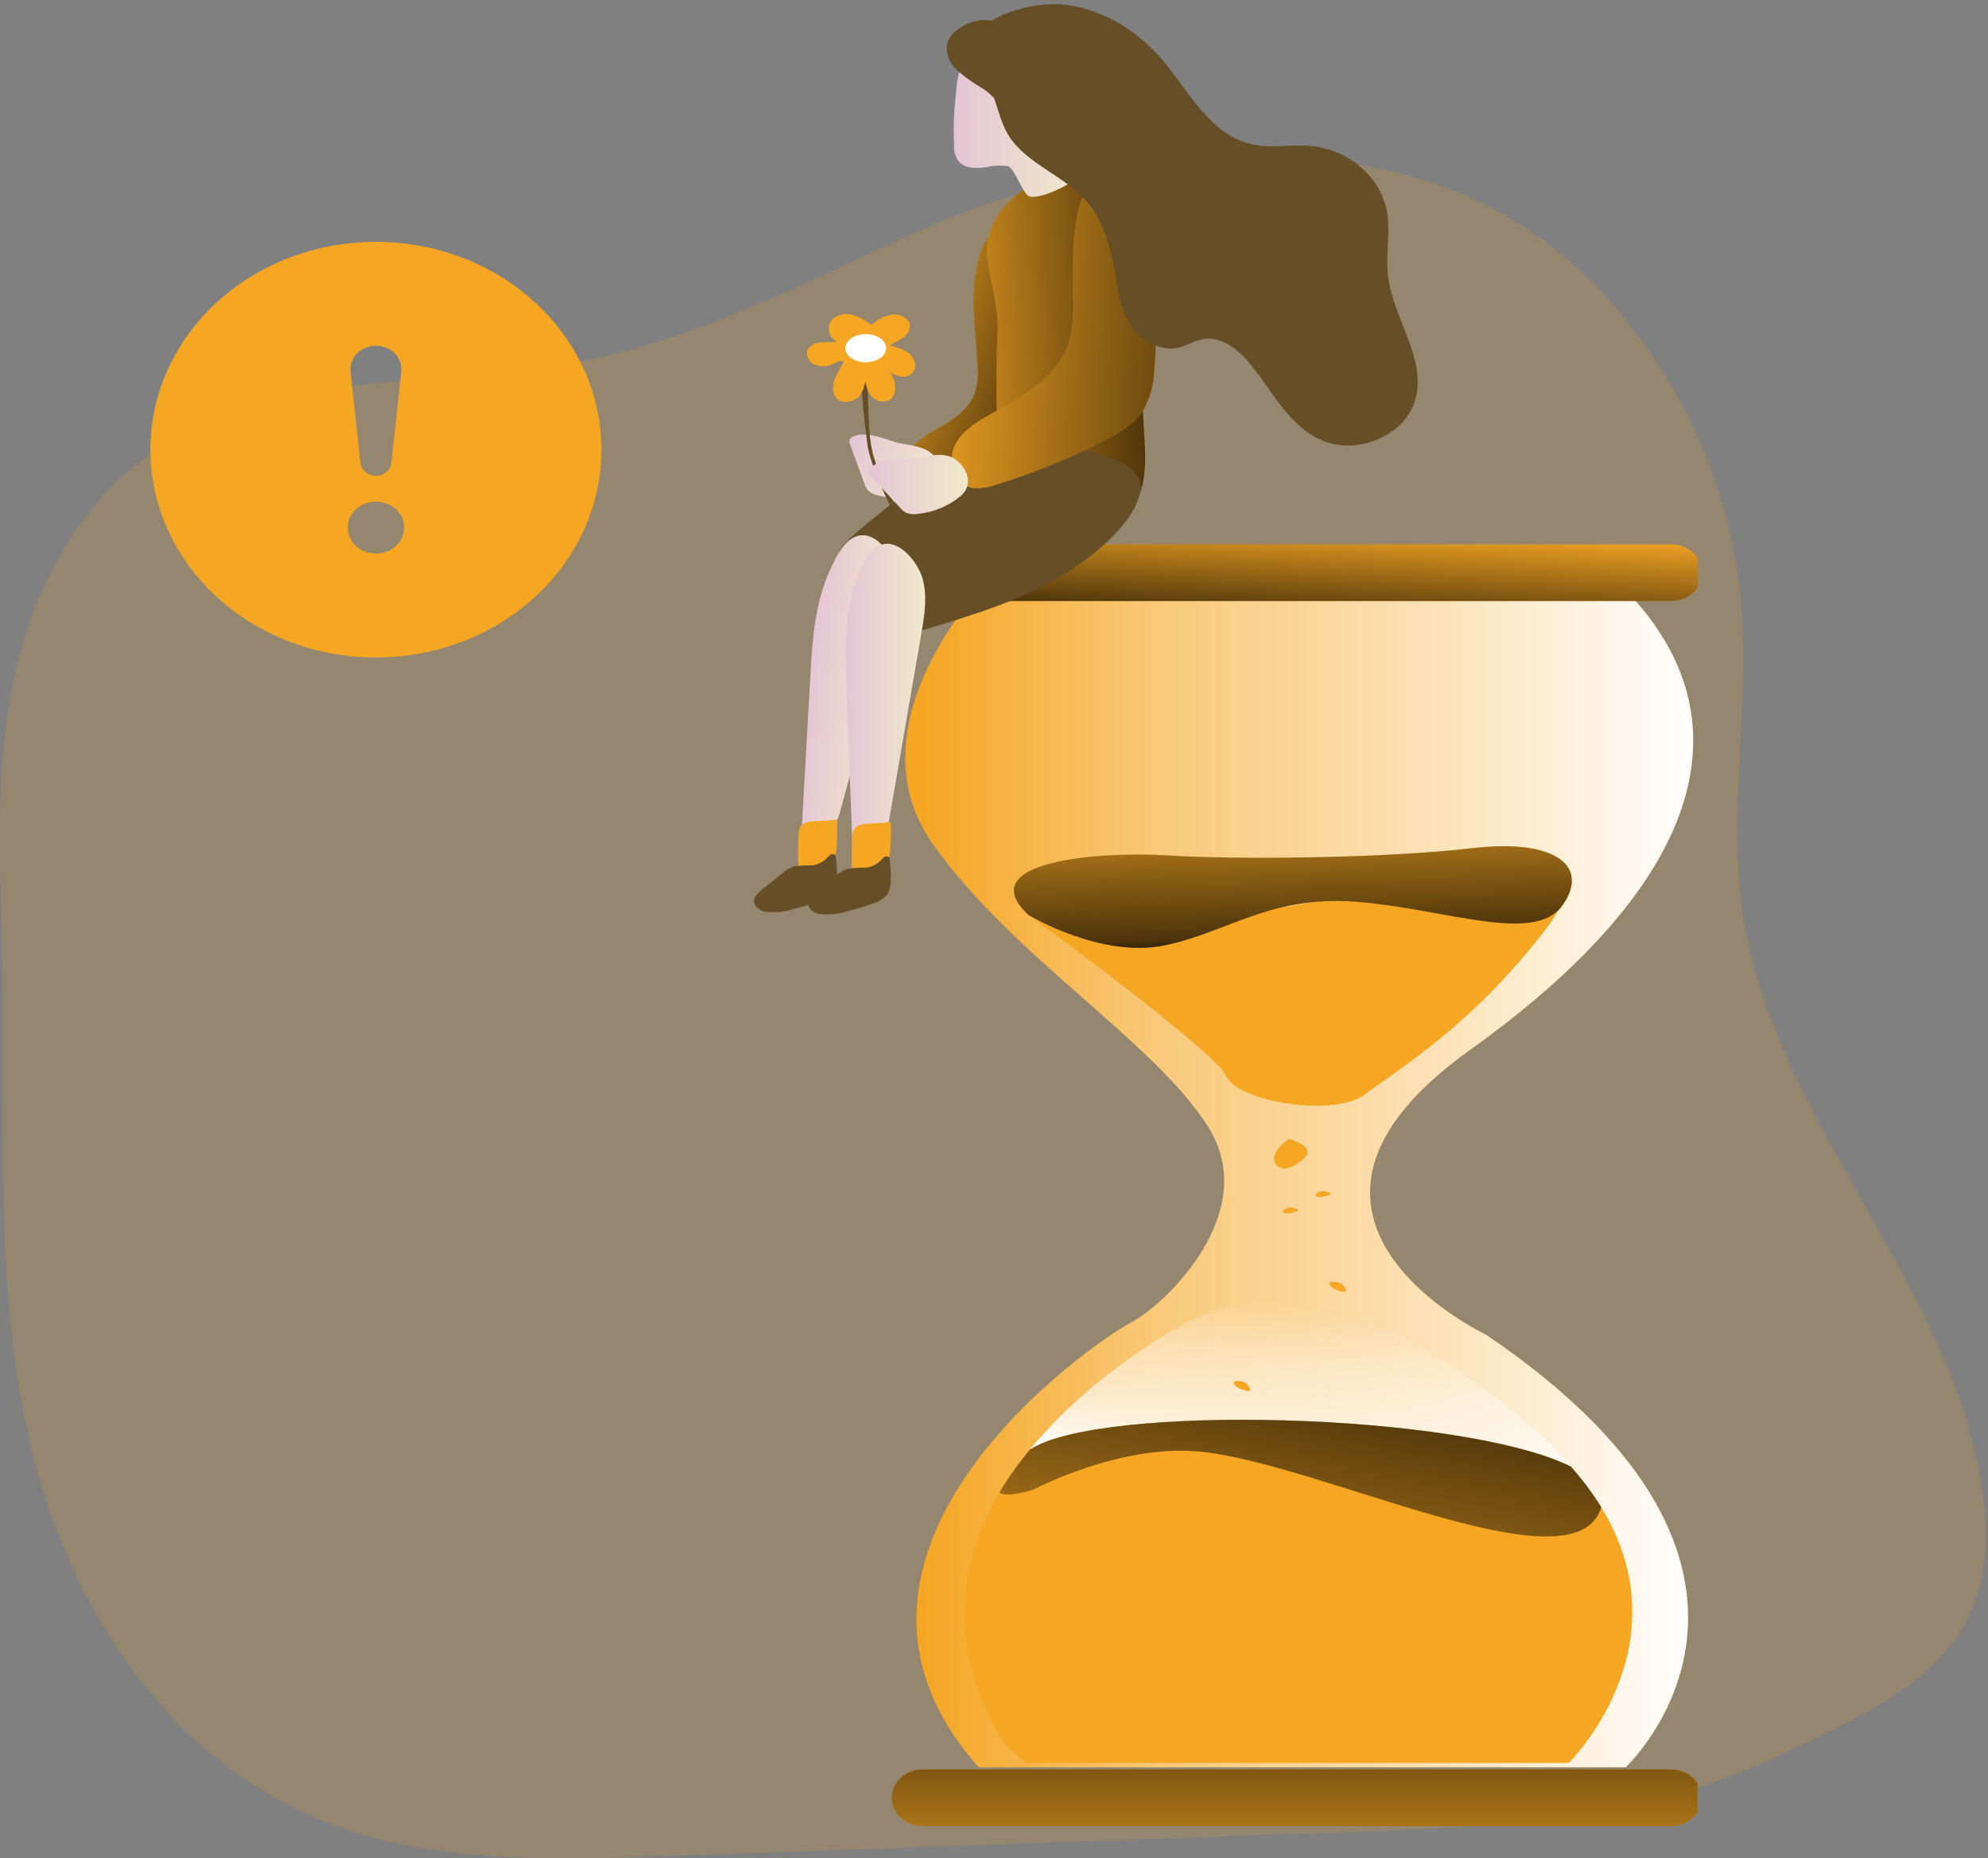 <svg width="107" height="100" viewBox="0 0 107 100" fill="none" xmlns="http://www.w3.org/2000/svg">
<rect x="0" y="0" width="107" height="100" fill="#808080" stroke="none"/>
<path opacity="0.18" d="M100.419 92.158C98.862 93.028 97.112 93.82 95.287 94.675C88.322 97.958 80.202 98.313 72.536 98.582L35.827 99.879C29.643 100.095 23.228 100.275 17.535 98.04C14.252 96.713 11.346 94.702 9.044 92.163C5.36 88.191 2.91 83.068 1.674 77.922C-0.345 69.502 0.296 60.765 0.143 52.144C0.054 47.122 -0.307 42.057 0.625 37.108C1.557 32.158 3.964 27.225 8.348 24.262C14.244 20.28 21.964 20.672 28.857 19.833C36.125 18.95 42.355 15.667 48.832 12.701C55.618 9.598 63.346 7.936 70.927 8.601C78.59 9.279 84.145 12.506 88.439 18.431C91.401 22.519 93.201 27.232 93.675 32.134C94.228 37.898 92.925 43.753 93.849 49.48C95.666 60.703 105.697 69.819 106.811 81.121C107.395 87.021 104.565 89.85 100.419 92.158Z" fill="#F5A623"/>
<g clip-path="url(#clip0_13951_12714)">
<path d="M52.406 15.629C52.348 16.984 52.549 18.327 52.614 19.691C52.664 20.195 52.61 20.704 52.455 21.189C52.091 22.125 51.104 22.709 50.181 23.225C49.597 23.551 48.931 24.019 49.012 24.648C49.069 24.886 49.206 25.1 49.406 25.259C49.605 25.417 49.854 25.512 50.117 25.53C50.643 25.551 51.167 25.457 51.646 25.254C52.626 24.96 53.524 24.471 54.277 23.821C55.748 22.409 55.797 20.224 55.686 18.267C55.592 16.624 55.44 14.82 54.537 13.357C53.082 11.019 52.458 14.457 52.406 15.629Z" fill="#F5A623"/>
<path d="M52.406 15.629C52.348 16.984 52.549 18.327 52.614 19.691C52.664 20.195 52.61 20.704 52.455 21.189C52.091 22.125 51.104 22.709 50.181 23.225C49.597 23.551 48.931 24.019 49.012 24.648C49.069 24.886 49.206 25.1 49.406 25.259C49.605 25.417 49.854 25.512 50.117 25.53C50.643 25.551 51.167 25.457 51.646 25.254C52.626 24.96 53.524 24.471 54.277 23.821C55.748 22.409 55.797 20.224 55.686 18.267C55.592 16.624 55.44 14.82 54.537 13.357C53.082 11.019 52.458 14.457 52.406 15.629Z" fill="url(#paint0_linear_13951_12714)"/>
<path d="M48.067 23.753C47.394 23.537 46.68 23.243 46.008 23.453C45.943 23.466 45.884 23.494 45.833 23.533C45.783 23.572 45.744 23.622 45.719 23.678C45.704 23.76 45.717 23.845 45.754 23.921L46.534 26.052C46.569 26.158 46.62 26.259 46.686 26.351C46.841 26.514 47.05 26.625 47.281 26.666C48.127 26.882 49.026 26.843 49.846 26.555C50.697 26.256 50.772 25.29 50.321 24.613C49.869 23.936 48.846 24.002 48.067 23.753Z" fill="url(#paint1_linear_13951_12714)"/>
<path d="M46.482 19.9C46.703 19.951 46.618 20.071 46.641 20.278C46.794 21.591 46.664 23.069 46.966 24.355C47.268 25.64 48.197 26.779 48.369 28.092C47.684 26.797 47.07 25.569 46.722 24.148C46.661 23.797 46.148 19.9 46.482 19.9Z" fill="#664E26"/>
<path d="M52.351 32.205C52.351 32.205 45.901 39.315 50.201 45.409C54.501 51.502 62.13 56.034 65.033 60.644C67.937 65.254 62.669 70.254 60.84 71.189C59.012 72.124 42.355 83.458 52.672 95.097H87.498C87.498 95.097 98.783 84.552 79.973 71.816C79.973 71.816 66.537 65.488 79.112 56.502C91.687 47.516 93.944 38.961 87.981 32.283L52.351 32.205Z" fill="#F5A623"/>
<path d="M52.351 32.205C52.351 32.205 45.901 39.315 50.201 45.409C54.501 51.502 62.13 56.034 65.033 60.644C67.937 65.254 62.669 70.254 60.84 71.189C59.012 72.124 42.355 83.458 52.672 95.097H87.498C87.498 95.097 98.783 84.552 79.973 71.816C79.973 71.816 66.537 65.488 79.112 56.502C91.687 47.516 93.944 38.961 87.981 32.283L52.351 32.205Z" fill="url(#paint2_linear_13951_12714)"/>
<path d="M89.957 29.295H49.646C48.735 29.295 47.996 29.977 47.996 30.818V30.821C47.996 31.662 48.735 32.343 49.646 32.343H89.957C90.868 32.343 91.606 31.662 91.606 30.821V30.818C91.606 29.977 90.868 29.295 89.957 29.295Z" fill="#F5A623"/>
<path d="M89.957 95.217H49.646C48.735 95.217 47.996 95.898 47.996 96.74V96.743C47.996 97.583 48.735 98.265 49.646 98.265H89.957C90.868 98.265 91.606 97.583 91.606 96.743V96.74C91.606 95.898 90.868 95.217 89.957 95.217Z" fill="#F5A623"/>
<path d="M89.957 29.295H49.646C48.735 29.295 47.996 29.977 47.996 30.818V30.821C47.996 31.662 48.735 32.343 49.646 32.343H89.957C90.868 32.343 91.606 31.662 91.606 30.821V30.818C91.606 29.977 90.868 29.295 89.957 29.295Z" fill="url(#paint3_linear_13951_12714)"/>
<path d="M89.957 95.217H49.646C48.735 95.217 47.996 95.898 47.996 96.74V96.743C47.996 97.583 48.735 98.265 49.646 98.265H89.957C90.868 98.265 91.606 97.583 91.606 96.743V96.74C91.606 95.898 90.868 95.217 89.957 95.217Z" fill="url(#paint4_linear_13951_12714)"/>
<path d="M84.559 78.908C78.657 76 59.132 75.517 55.427 78.008C58.886 73.782 63.637 71.294 63.637 71.294C68.314 68.597 73.633 70.941 73.633 70.941C73.633 70.941 80.398 74.136 84.559 78.908Z" fill="url(#paint5_linear_13951_12714)"/>
<path d="M84.435 94.864H55.252L54.125 93.928C50.792 88.665 51.611 84.016 53.8 80.317C54.28 79.517 54.822 78.751 55.424 78.024C59.129 75.518 78.654 76.001 84.555 78.923C85.159 79.611 85.703 80.343 86.179 81.111C86.495 81.619 86.77 82.147 87.004 82.691C89.914 89.474 84.435 94.864 84.435 94.864Z" fill="#F5A623"/>
<path d="M86.189 81.096C84.796 85.778 70.902 78.635 64.429 78.098C60.156 77.748 55.641 80.148 55.641 80.148C55.641 80.148 54.183 80.637 53.793 80.31C54.273 79.51 54.816 78.744 55.417 78.017C59.123 75.511 78.648 75.994 84.549 78.916C85.158 79.601 85.707 80.33 86.189 81.096Z" fill="url(#paint6_linear_13951_12714)"/>
<path d="M55.357 49.236C55.357 49.236 65.354 56.502 66 57.908C66.646 59.313 71.846 60.135 73.47 58.885C75.093 57.635 79.218 55.252 83.304 49.86C87.389 44.467 73.954 47.986 69.439 48.769C64.925 49.551 57.186 44.47 55.357 49.236Z" fill="#F5A623"/>
<path d="M55.357 49.237C55.357 49.237 59.229 51.581 62.668 50.876C66.107 50.172 68.364 48.143 73.093 48.532C77.822 48.922 82.55 50.798 84.057 48.769C85.564 46.74 83.95 45.094 79.218 45.643C74.486 46.191 66.643 46.266 62.882 46.032C59.121 45.799 52.243 46.347 55.357 49.237Z" fill="#F5A623"/>
<path d="M55.357 49.237C55.357 49.237 59.229 51.581 62.668 50.876C66.107 50.172 68.364 48.143 73.093 48.532C77.822 48.922 82.55 50.798 84.057 48.769C85.564 46.74 83.95 45.094 79.218 45.643C74.486 46.191 66.643 46.266 62.882 46.032C59.121 45.799 52.243 46.347 55.357 49.237Z" fill="url(#paint7_linear_13951_12714)"/>
<path d="M69.336 61.322C69.061 61.489 68.838 61.718 68.687 61.987C68.632 62.07 68.597 62.163 68.584 62.259C68.57 62.355 68.579 62.452 68.609 62.545C68.654 62.647 68.733 62.733 68.833 62.793C68.933 62.853 69.051 62.884 69.171 62.881C69.374 62.863 69.568 62.791 69.729 62.674C70.054 62.479 70.411 62.23 70.362 61.928C70.314 61.625 69.807 61.409 69.372 61.289" fill="#F5A623"/>
<path d="M71.148 64.094C71.039 64.12 70.936 64.165 70.846 64.229C70.801 64.265 70.775 64.304 70.811 64.343C70.884 64.394 70.975 64.418 71.067 64.412C71.154 64.407 71.24 64.393 71.324 64.37C71.473 64.328 71.649 64.277 71.613 64.217C71.577 64.157 71.359 64.112 71.161 64.088" fill="#F5A623"/>
<path d="M69.4 64.973C69.291 64.999 69.188 65.044 69.098 65.108C69.053 65.144 69.03 65.186 69.063 65.222C69.136 65.272 69.228 65.297 69.319 65.29C69.406 65.287 69.493 65.273 69.576 65.249C69.725 65.21 69.901 65.159 69.868 65.096C69.836 65.033 69.612 64.991 69.413 64.967" fill="#F5A623"/>
<path d="M72.178 69.064C72.038 69.008 71.887 68.979 71.734 68.977C71.649 68.977 71.574 68.995 71.555 69.052C71.557 69.099 71.571 69.144 71.596 69.186C71.621 69.227 71.656 69.262 71.698 69.288C71.783 69.347 71.877 69.394 71.977 69.426C72.162 69.492 72.37 69.558 72.432 69.489C72.493 69.42 72.341 69.222 72.195 69.064" fill="#F5A623"/>
<path d="M67.021 74.394C66.882 74.338 66.732 74.309 66.58 74.307C66.492 74.307 66.417 74.328 66.401 74.382C66.385 74.436 66.433 74.537 66.541 74.618C66.626 74.678 66.721 74.725 66.823 74.756C67.005 74.822 67.216 74.888 67.275 74.819C67.333 74.75 67.184 74.552 67.041 74.394" fill="#F5A623"/>
<path d="M53.12 13.759C53.071 12.962 53.298 12.172 53.77 11.502C54.241 10.839 54.871 10.284 55.611 9.881C56.015 9.612 56.506 9.476 57.004 9.497C57.417 9.545 58.846 8.112 59.18 8.34C60.122 8.984 59.934 11.367 60.733 12.162C60.942 13.227 61.073 14.305 61.123 15.387L61.6 23.558C61.678 24.91 61.717 26.381 60.84 27.454C58.632 26.714 56.483 25.831 54.41 24.811C54.17 24.732 53.969 24.579 53.839 24.377C53.709 24.176 53.659 23.939 53.698 23.708C53.611 21.675 53.611 19.637 53.698 17.605C53.737 16.514 53.218 14.85 53.12 13.759Z" fill="#F5A623"/>
<path d="M53.12 13.759C53.071 12.962 53.298 12.172 53.77 11.502C54.241 10.839 54.871 10.284 55.611 9.881C56.015 9.612 56.506 9.476 57.004 9.497C57.417 9.545 58.846 8.112 59.18 8.34C60.122 8.984 59.934 11.367 60.733 12.162C60.942 13.227 61.073 14.305 61.123 15.387L61.6 23.558C61.678 24.91 61.717 26.381 60.84 27.454C58.632 26.714 56.483 25.831 54.41 24.811C54.17 24.732 53.969 24.579 53.839 24.377C53.709 24.176 53.659 23.939 53.698 23.708C53.611 21.675 53.611 19.637 53.698 17.605C53.737 16.514 53.218 14.85 53.12 13.759Z" fill="url(#paint8_linear_13951_12714)"/>
<path d="M51.347 7.623V7.857C51.339 8.151 51.426 8.44 51.598 8.687C51.922 9.059 52.513 9.074 53.017 9.005C53.409 8.913 53.816 8.888 54.218 8.93C54.618 9.011 55.06 10.522 55.443 10.582C56.141 10.693 57.622 9.901 58.103 9.503C58.151 9.464 57.593 8.304 57.612 8.241C57.629 8.18 57.629 8.116 57.612 8.055L56.833 4.71C56.761 4.234 56.573 3.779 56.284 3.379C56.054 3.12 55.761 2.915 55.43 2.779C54.329 2.315 52.715 2.48 51.909 3.403C51.484 3.891 51.49 4.74 51.422 5.339C51.335 6.098 51.31 6.861 51.347 7.623Z" fill="url(#paint9_linear_13951_12714)"/>
<path d="M57.089 31.018C54.939 32.298 52.483 33.053 50.057 33.794C49.46 33.976 48.758 34.15 48.229 33.857C47.93 33.663 47.693 33.397 47.544 33.089C46.589 31.417 44.202 30.919 45.374 29.369C45.871 28.71 48.687 26.549 49.382 26.072C50.759 25.128 52.201 24.157 53.893 23.896C54.688 23.79 55.495 23.79 56.29 23.896C57.826 24.067 61.7 24.613 61.376 26.432C61.051 28.251 58.644 30.083 57.089 31.018Z" fill="#664E26"/>
<path d="M57.738 15.115C57.738 16.314 57.874 17.513 57.446 18.64C56.871 20.138 55.37 21.166 53.873 21.976C52.948 22.479 51.944 22.986 51.447 23.861C50.95 24.736 51.301 26.091 52.357 26.259C52.767 26.298 53.181 26.242 53.562 26.097C55.605 25.474 57.579 24.671 59.456 23.699C60.226 23.298 61.005 22.845 61.479 22.159C61.891 21.464 62.113 20.687 62.129 19.896C62.283 18.197 62.228 16.488 61.967 14.8C61.664 13.471 61.1 12.204 60.304 11.062C57.738 7.855 57.738 13.346 57.738 15.115Z" fill="#F5A623"/>
<path d="M57.738 15.115C57.738 16.314 57.874 17.513 57.446 18.64C56.871 20.138 55.37 21.166 53.873 21.976C52.948 22.479 51.944 22.986 51.447 23.861C50.95 24.736 51.301 26.091 52.357 26.259C52.767 26.298 53.181 26.242 53.562 26.097C55.605 25.474 57.579 24.671 59.456 23.699C60.226 23.298 61.005 22.845 61.479 22.159C61.891 21.464 62.113 20.687 62.129 19.896C62.283 18.197 62.228 16.488 61.967 14.8C61.664 13.471 61.1 12.204 60.304 11.062C57.738 7.855 57.738 13.346 57.738 15.115Z" fill="url(#paint10_linear_13951_12714)"/>
<path d="M43.62 36.297L43.065 46.108C44.364 46.033 44.955 44.642 45.267 43.494C46.15 40.237 47.035 36.98 47.92 33.722C48.18 32.757 48.446 31.753 48.245 30.776C48.102 30.083 47.426 28.881 46.527 28.806C45.569 28.729 45.065 29.865 44.734 30.548C43.867 32.343 43.727 34.367 43.62 36.297Z" fill="url(#paint11_linear_13951_12714)"/>
<path d="M45.553 36.959L45.93 46.776C47.2 46.596 47.671 45.163 47.879 43.994C48.45 40.679 49.023 37.363 49.597 34.046C49.766 33.062 49.922 32.043 49.642 31.084C49.434 30.407 48.648 29.265 47.745 29.262C46.771 29.262 46.391 30.431 46.122 31.141C45.427 32.99 45.479 35.041 45.553 36.959Z" fill="url(#paint12_linear_13951_12714)"/>
<path d="M45.014 44.114L43.806 44.195C43.68 44.188 43.555 44.205 43.437 44.245C43.319 44.284 43.212 44.346 43.12 44.426C43.022 44.566 42.973 44.732 42.981 44.899C42.948 45.499 42.942 46.098 42.981 46.674C42.974 46.697 42.974 46.722 42.981 46.745C42.999 46.766 43.023 46.781 43.05 46.791C43.076 46.8 43.105 46.803 43.133 46.8C43.595 46.796 44.049 46.684 44.452 46.476C44.623 46.402 44.771 46.288 44.881 46.146C44.98 45.975 45.031 45.783 45.027 45.589C45.059 45.088 45.072 44.584 45.053 44.09L45.014 44.114Z" fill="#F5A623"/>
<path d="M44.987 46.131C44.985 46.089 44.972 46.048 44.948 46.011C44.918 45.982 44.877 45.963 44.834 45.958C44.79 45.953 44.745 45.963 44.708 45.984C44.636 46.032 44.572 46.09 44.52 46.155C44.311 46.383 44.018 46.53 43.698 46.569C43.372 46.562 43.046 46.58 42.724 46.623C42.491 46.707 42.28 46.834 42.103 46.997L41.051 47.837C40.804 48.032 40.535 48.286 40.593 48.583C40.639 48.713 40.725 48.828 40.84 48.913C40.956 48.999 41.096 49.052 41.243 49.066C41.775 49.119 42.313 49.058 42.815 48.886C43.283 48.77 43.743 48.628 44.192 48.46C44.427 48.383 44.638 48.25 44.802 48.077C45.163 47.63 45.043 46.656 44.987 46.131Z" fill="#664E26"/>
<path d="M47.914 44.245L46.697 44.332C46.571 44.326 46.445 44.343 46.327 44.383C46.208 44.422 46.1 44.484 46.008 44.563C45.912 44.705 45.865 44.87 45.872 45.037C45.836 45.636 45.833 46.236 45.855 46.811C45.856 46.837 45.861 46.862 45.872 46.886C45.89 46.906 45.913 46.92 45.939 46.929C45.965 46.938 45.994 46.941 46.021 46.937C46.484 46.935 46.94 46.824 47.343 46.613C47.514 46.541 47.662 46.428 47.772 46.287C47.867 46.114 47.916 45.923 47.914 45.729C47.951 45.226 47.961 44.726 47.944 44.23L47.914 44.245Z" fill="#F5A623"/>
<path d="M47.888 46.255C47.887 46.212 47.875 46.169 47.852 46.132C47.821 46.102 47.779 46.084 47.735 46.079C47.69 46.075 47.646 46.085 47.608 46.108C47.537 46.154 47.474 46.212 47.423 46.279C47.214 46.505 46.921 46.651 46.602 46.689C46.276 46.685 45.95 46.704 45.627 46.746C45.394 46.829 45.181 46.956 45.004 47.118L43.952 47.957C43.708 48.155 43.438 48.41 43.494 48.703C43.54 48.833 43.626 48.948 43.741 49.033C43.856 49.119 43.996 49.172 44.143 49.186C44.676 49.241 45.216 49.18 45.718 49.006C46.187 48.892 46.647 48.749 47.095 48.581C47.33 48.503 47.539 48.371 47.703 48.197C48.063 47.75 47.943 46.785 47.888 46.255Z" fill="#664E26"/>
<path d="M48.947 24.682C48.239 24.715 47.457 24.682 46.918 25.114C46.864 25.147 46.82 25.191 46.789 25.244C46.758 25.296 46.741 25.354 46.739 25.413C46.759 25.495 46.804 25.569 46.869 25.626L48.457 27.332C48.533 27.423 48.624 27.503 48.727 27.569C48.936 27.664 49.173 27.694 49.402 27.652C50.275 27.562 51.094 27.215 51.737 26.663C52.387 26.091 52.085 25.165 51.39 24.7C50.695 24.235 49.772 24.643 48.947 24.682Z" fill="url(#paint13_linear_13951_12714)"/>
<path d="M57.105 0.238C59.333 0.415 61.327 1.716 62.678 3.359C64.084 5.067 65.208 7.336 67.481 7.786C68.504 7.99 69.573 7.759 70.612 7.858C71.581 7.968 72.488 8.355 73.208 8.965C73.927 9.574 74.423 10.375 74.626 11.257C74.87 12.423 74.571 13.628 74.701 14.809C74.957 17.138 76.86 19.353 76.149 21.598C75.584 23.372 73.226 24.448 71.346 23.771C69.345 23.049 68.478 20.941 67.124 19.395C66.536 18.72 65.675 18.088 64.753 18.247C64.295 18.328 63.895 18.594 63.454 18.702C62.414 18.951 61.333 18.277 60.804 17.413C60.274 16.55 60.154 15.531 59.989 14.554C59.748 13.175 59.339 11.76 58.365 10.702C57.157 9.407 55.192 8.763 54.279 7.276C53.74 6.395 53.646 5.355 53.155 4.459C52.72 3.67 51.886 3.26 52.252 2.327C52.866 0.787 55.562 0.118 57.105 0.238Z" fill="#664E26"/>
<path d="M50.993 2.294C50.941 2.546 50.954 2.806 51.033 3.052C51.111 3.298 51.252 3.523 51.445 3.709C51.835 4.076 52.271 4.399 52.744 4.671C53.215 4.946 53.605 5.325 53.877 5.774C53.905 5.85 53.952 5.918 54.014 5.975C54.045 6 54.086 6.015 54.129 6.015C54.171 6.015 54.212 6 54.244 5.975C54.276 5.935 54.291 5.886 54.29 5.837C54.355 4.997 54.189 4.161 54.189 3.322C54.189 2.752 54.374 2.027 54.004 1.524C53.292 0.549 51.279 1.332 50.993 2.294Z" fill="#664E26"/>
<path d="M44.845 20.74C44.803 20.972 44.858 21.209 44.997 21.405C45.29 21.75 45.933 21.66 46.238 21.328C46.515 20.964 46.631 20.517 46.563 20.078C46.53 20.477 46.62 20.877 46.822 21.232C47.06 21.561 47.605 21.738 47.933 21.48C48.023 21.399 48.091 21.3 48.134 21.191C48.178 21.083 48.194 20.966 48.183 20.851C48.175 20.448 47.997 20.064 47.686 19.781C47.856 20.008 48.106 20.172 48.394 20.245C48.538 20.283 48.69 20.283 48.833 20.245C48.976 20.192 49.095 20.096 49.172 19.973C49.249 19.849 49.278 19.706 49.255 19.565C49.228 19.425 49.168 19.293 49.08 19.176C48.992 19.06 48.878 18.962 48.745 18.891C48.478 18.745 48.186 18.644 47.881 18.591C48.099 18.447 48.349 18.348 48.563 18.201C48.675 18.135 48.771 18.047 48.843 17.944C48.914 17.84 48.961 17.723 48.979 17.602C49.002 17.188 48.502 16.885 48.053 16.918C47.611 16.992 47.206 17.195 46.897 17.497C46.609 17.244 46.263 17.054 45.884 16.942C45.694 16.889 45.492 16.883 45.299 16.926C45.105 16.97 44.928 17.06 44.786 17.188C44.71 17.28 44.655 17.386 44.627 17.499C44.599 17.613 44.597 17.73 44.623 17.844C44.648 17.957 44.699 18.065 44.773 18.159C44.848 18.252 44.943 18.33 45.053 18.387C44.77 18.413 44.486 18.427 44.202 18.426C44.059 18.429 43.919 18.463 43.794 18.527C43.669 18.591 43.562 18.681 43.484 18.792C43.423 18.928 43.416 19.08 43.464 19.221C43.512 19.362 43.612 19.482 43.747 19.562C43.884 19.638 44.038 19.685 44.197 19.701C44.356 19.717 44.517 19.701 44.669 19.655C44.864 19.601 45.228 19.322 45.403 19.448C45.218 19.919 44.9 20.23 44.845 20.74Z" fill="#F5A623"/>
<path d="M46.599 19.496C47.207 19.496 47.7 19.157 47.7 18.738C47.7 18.319 47.207 17.98 46.599 17.98C45.99 17.98 45.498 18.319 45.498 18.738C45.498 19.157 45.99 19.496 46.599 19.496Z" fill="white"/>
</g>
<path d="M32.37 24.197C32.37 27.163 31.091 30.008 28.814 32.105C26.538 34.203 23.451 35.381 20.231 35.381C17.012 35.381 13.924 34.203 11.648 32.105C9.371 30.008 8.093 27.163 8.093 24.197C8.093 21.231 9.371 18.386 11.648 16.288C13.924 14.191 17.012 13.013 20.231 13.013C23.451 13.013 26.538 14.191 28.814 16.288C31.091 18.386 32.37 21.231 32.37 24.197ZM20.231 18.605C20.039 18.605 19.85 18.642 19.674 18.714C19.499 18.785 19.342 18.89 19.214 19.021C19.085 19.152 18.988 19.307 18.928 19.474C18.868 19.642 18.846 19.82 18.866 19.996L19.397 24.899C19.415 25.091 19.51 25.271 19.665 25.401C19.819 25.532 20.021 25.605 20.231 25.605C20.441 25.605 20.643 25.532 20.798 25.401C20.952 25.271 21.048 25.091 21.066 24.899L21.597 19.996C21.616 19.82 21.595 19.642 21.535 19.474C21.475 19.307 21.377 19.152 21.249 19.021C21.12 18.89 20.963 18.785 20.788 18.714C20.613 18.642 20.423 18.605 20.231 18.605ZM20.234 26.993C19.832 26.993 19.446 27.14 19.161 27.402C18.877 27.665 18.717 28.02 18.717 28.391C18.717 28.762 18.877 29.117 19.161 29.379C19.446 29.642 19.832 29.789 20.234 29.789C20.637 29.789 21.023 29.642 21.307 29.379C21.592 29.117 21.752 28.762 21.752 28.391C21.752 28.02 21.592 27.665 21.307 27.402C21.023 27.14 20.637 26.993 20.234 26.993Z" fill="#F5A623"/>
<defs>
<linearGradient id="paint0_linear_13951_12714" x1="58.207" y1="20.92" x2="46.571" y2="16.905" gradientUnits="userSpaceOnUse">
<stop offset="0.01"/>
<stop offset="0.13" stop-opacity="0.69"/>
<stop offset="1" stop-opacity="0"/>
</linearGradient>
<linearGradient id="paint1_linear_13951_12714" x1="45.457" y1="24.291" x2="50.314" y2="26.415" gradientUnits="userSpaceOnUse">
<stop stop-color="#E5C5D5"/>
<stop offset="0.42" stop-color="#EAD4D1"/>
<stop offset="1" stop-color="#F0E9CB"/>
</linearGradient>
<linearGradient id="paint2_linear_13951_12714" x1="48.723" y1="63.651" x2="91.132" y2="63.651" gradientUnits="userSpaceOnUse">
<stop offset="0.02" stop-color="white" stop-opacity="0"/>
<stop offset="0.32" stop-color="white" stop-opacity="0.39"/>
<stop offset="0.68" stop-color="white" stop-opacity="0.68"/>
<stop offset="1" stop-color="white"/>
</linearGradient>
<linearGradient id="paint3_linear_13951_12714" x1="69.629" y1="33.932" x2="69.906" y2="28.058" gradientUnits="userSpaceOnUse">
<stop offset="0.01"/>
<stop offset="0.13" stop-opacity="0.69"/>
<stop offset="1" stop-opacity="0"/>
</linearGradient>
<linearGradient id="paint4_linear_13951_12714" x1="69.801" y1="89.591" x2="69.801" y2="103.654" gradientUnits="userSpaceOnUse">
<stop offset="0.01"/>
<stop offset="0.13" stop-opacity="0.69"/>
<stop offset="1" stop-opacity="0"/>
</linearGradient>
<linearGradient id="paint5_linear_13951_12714" x1="71.756" y1="70.353" x2="69.839" y2="80.697" gradientUnits="userSpaceOnUse">
<stop offset="0.02" stop-color="white" stop-opacity="0"/>
<stop offset="0.32" stop-color="white" stop-opacity="0.39"/>
<stop offset="0.68" stop-color="white" stop-opacity="0.68"/>
<stop offset="1" stop-color="white"/>
</linearGradient>
<linearGradient id="paint6_linear_13951_12714" x1="72.01" y1="71.459" x2="67.778" y2="94.29" gradientUnits="userSpaceOnUse">
<stop offset="0.01"/>
<stop offset="0.13" stop-opacity="0.69"/>
<stop offset="1" stop-opacity="0"/>
</linearGradient>
<linearGradient id="paint7_linear_13951_12714" x1="69.732" y1="51.782" x2="69.408" y2="41.043" gradientUnits="userSpaceOnUse">
<stop offset="0.01"/>
<stop offset="0.13" stop-opacity="0.69"/>
<stop offset="1" stop-opacity="0"/>
</linearGradient>
<linearGradient id="paint8_linear_13951_12714" x1="63.562" y1="17.761" x2="49.217" y2="18.345" gradientUnits="userSpaceOnUse">
<stop offset="0.01"/>
<stop offset="0.13" stop-opacity="0.69"/>
<stop offset="1" stop-opacity="0"/>
</linearGradient>
<linearGradient id="paint9_linear_13951_12714" x1="51.331" y1="6.565" x2="58.116" y2="6.565" gradientUnits="userSpaceOnUse">
<stop stop-color="#E5C5D5"/>
<stop offset="0.42" stop-color="#EAD4D1"/>
<stop offset="1" stop-color="#F0E9CB"/>
</linearGradient>
<linearGradient id="paint10_linear_13951_12714" x1="68.277" y1="18.768" x2="49.153" y2="17.72" gradientUnits="userSpaceOnUse">
<stop offset="0.01"/>
<stop offset="0.13" stop-opacity="0.69"/>
<stop offset="1" stop-opacity="0"/>
</linearGradient>
<linearGradient id="paint11_linear_13951_12714" x1="43.473" y1="37.352" x2="47.735" y2="37.757" gradientUnits="userSpaceOnUse">
<stop stop-color="#E5C5D5"/>
<stop offset="0.42" stop-color="#EAD4D1"/>
<stop offset="1" stop-color="#F0E9CB"/>
</linearGradient>
<linearGradient id="paint12_linear_13951_12714" x1="45.511" y1="38.02" x2="49.798" y2="38.02" gradientUnits="userSpaceOnUse">
<stop stop-color="#E5C5D5"/>
<stop offset="0.42" stop-color="#EAD4D1"/>
<stop offset="1" stop-color="#F0E9CB"/>
</linearGradient>
<linearGradient id="paint13_linear_13951_12714" x1="46.736" y1="26.079" x2="52.104" y2="26.079" gradientUnits="userSpaceOnUse">
<stop stop-color="#E5C5D5"/>
<stop offset="0.42" stop-color="#EAD4D1"/>
<stop offset="1" stop-color="#F0E9CB"/>
</linearGradient>
<clipPath id="clip0_13951_12714">
<rect width="50.803" height="99.828" fill="white" transform="translate(40.571 0.175)"/>
</clipPath>
</defs>
</svg>
